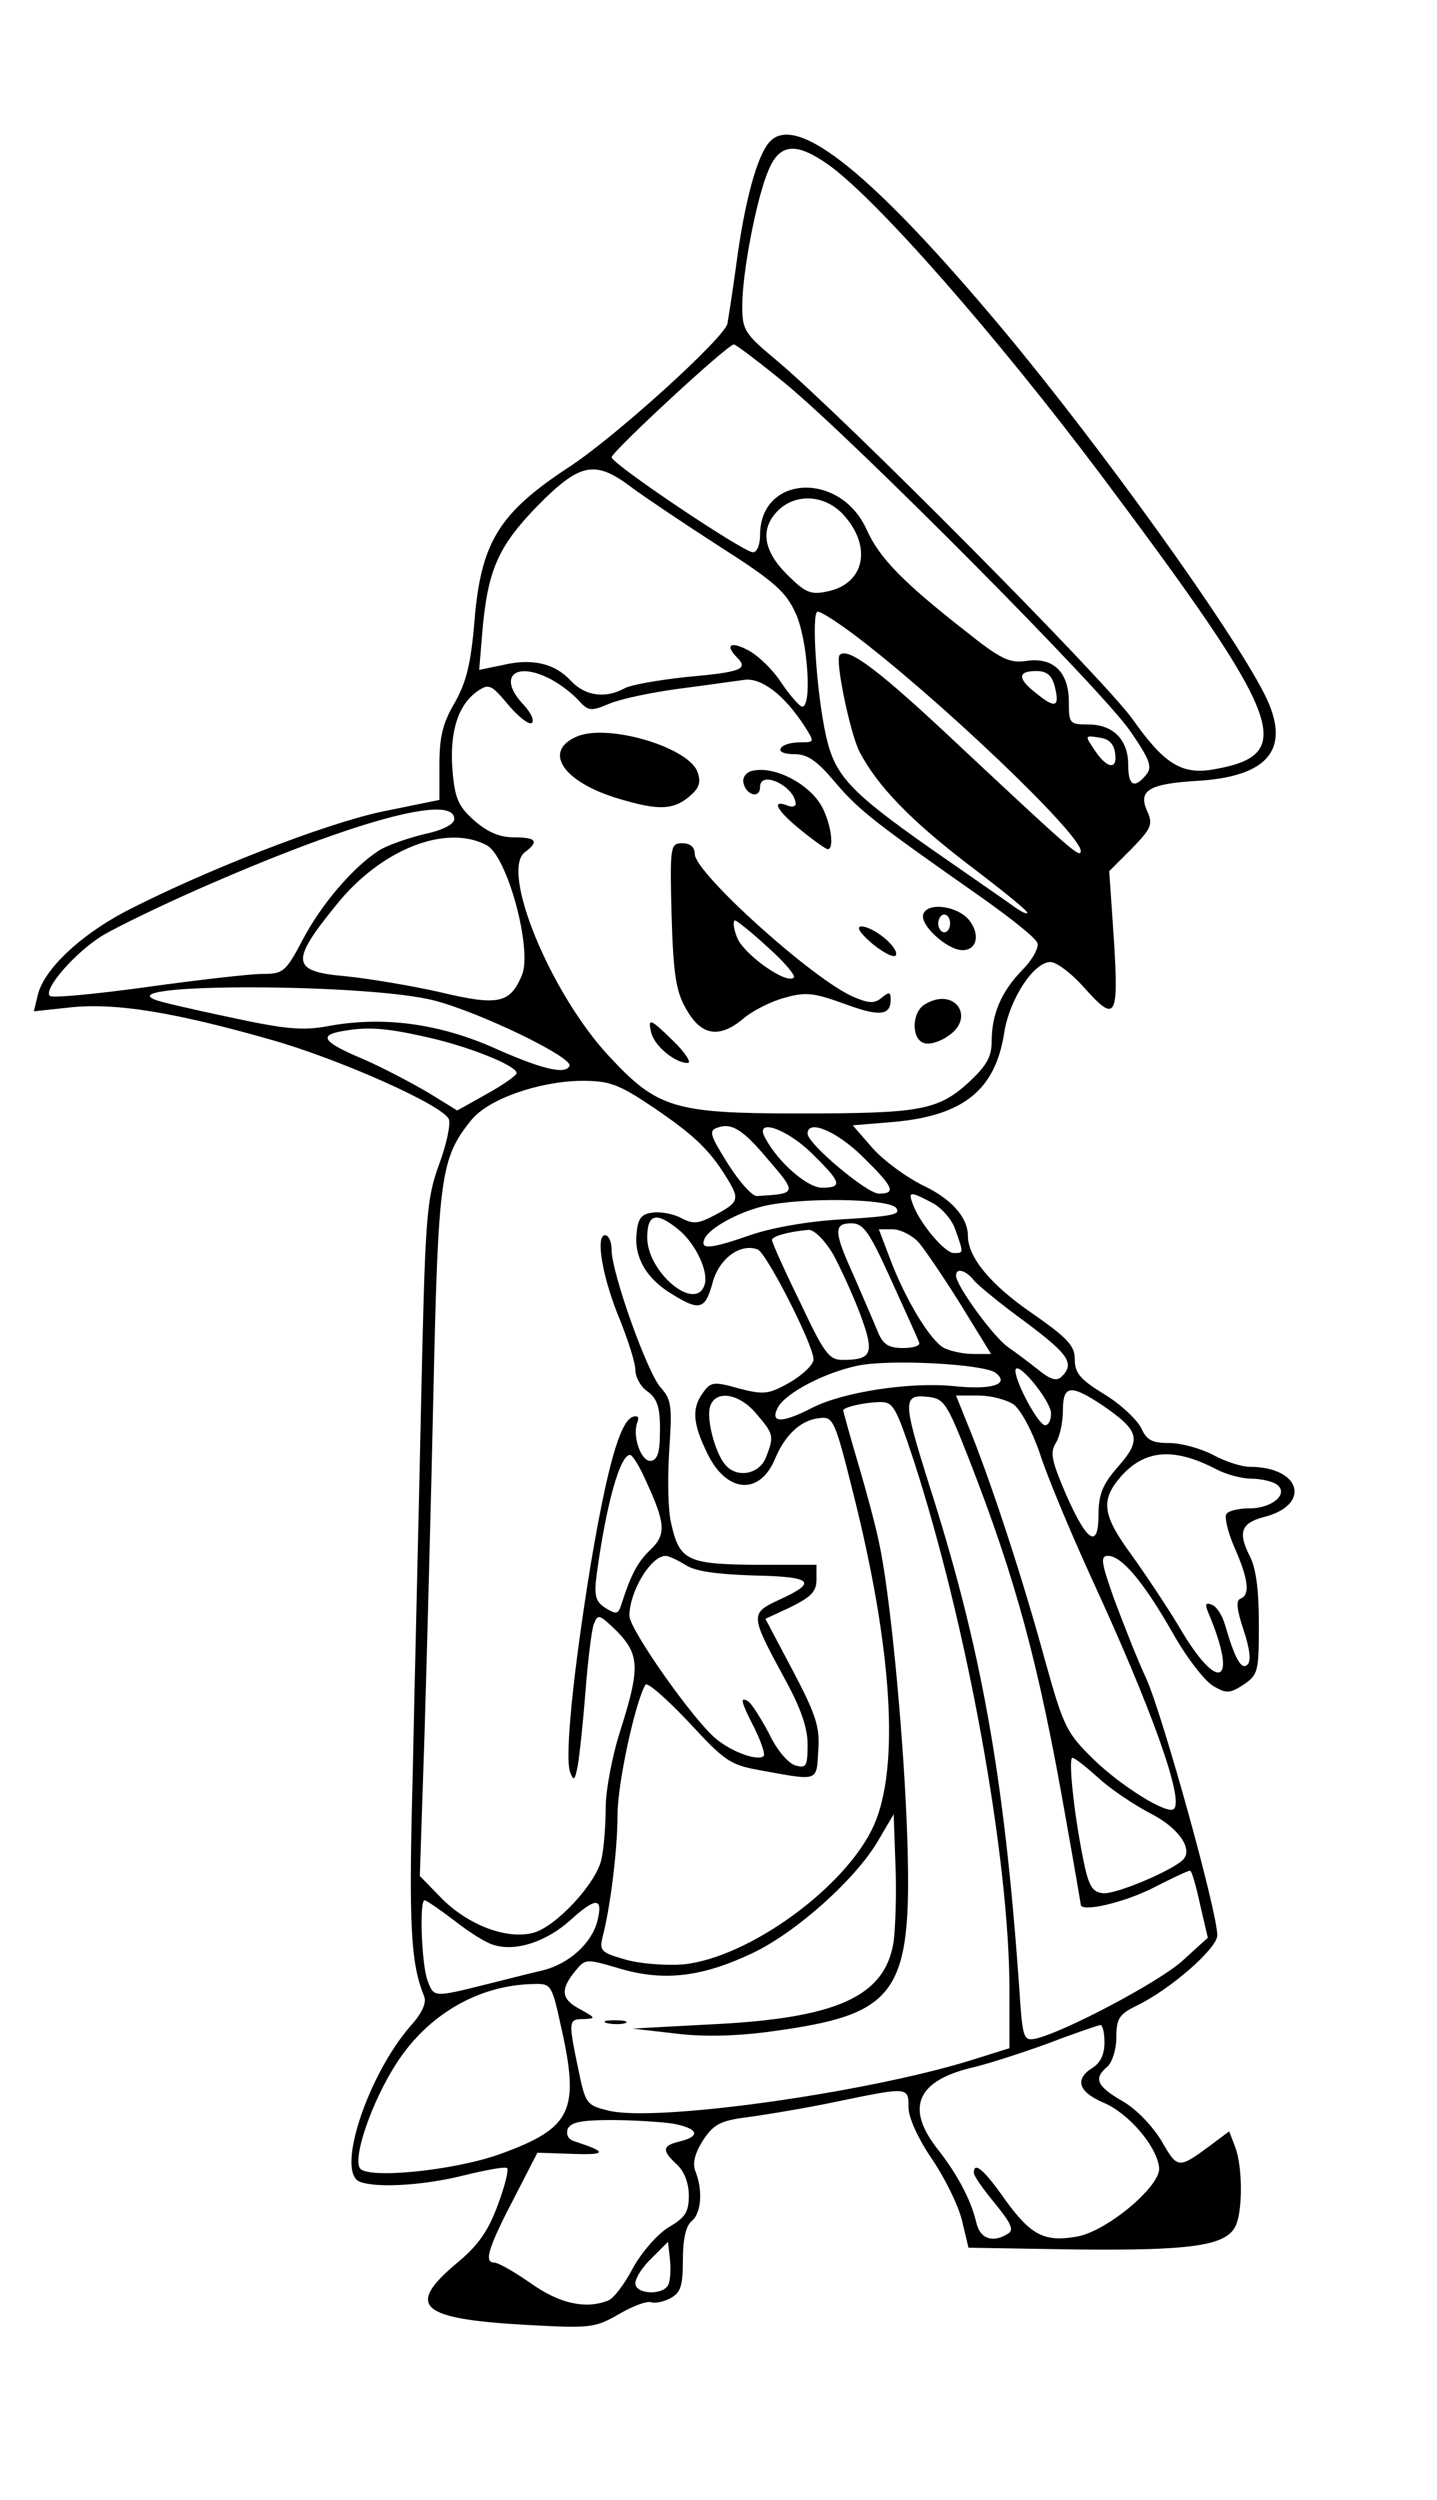 <?xml version="1.0" standalone="no"?>
<!DOCTYPE svg PUBLIC "-//W3C//DTD SVG 20010904//EN"
 "http://www.w3.org/TR/2001/REC-SVG-20010904/DTD/svg10.dtd">
<svg version="1.0" xmlns="http://www.w3.org/2000/svg"
 width="242pt" height="421pt" viewBox="0 0 242 421"
 preserveAspectRatio="xMidYMid meet">

<g transform="translate(0,421) scale(0.1,-0.1)"
fill="#000000" stroke="none">
<path d="M1296 3971 c-21 -23 -42 -100 -56 -206 -6 -44 -13 -89 -15 -100 -5
-24 -188 -190 -266 -241 -119 -78 -149 -127 -160 -260 -6 -73 -14 -103 -33
-137 -20 -34 -26 -57 -26 -104 l0 -60 -98 -20 c-97 -21 -298 -99 -433 -169
-75 -40 -134 -96 -145 -138 l-7 -29 65 7 c74 7 170 -8 335 -55 116 -33 291
-111 299 -134 3 -8 -4 -43 -17 -77 -21 -59 -23 -85 -30 -408 -4 -190 -11 -469
-14 -620 -7 -256 -3 -316 19 -371 5 -11 -3 -29 -23 -51 -72 -83 -126 -246 -85
-262 29 -11 109 -6 176 11 37 9 69 15 72 12 3 -3 -4 -31 -16 -63 -16 -43 -33
-68 -70 -98 -85 -72 -61 -93 119 -103 107 -6 115 -5 155 18 24 14 48 23 55 20
7 -2 21 1 32 7 17 9 21 20 21 64 0 35 5 58 15 66 16 13 19 52 6 84 -5 13 -1
30 13 52 18 27 29 33 76 39 30 4 97 15 149 26 121 25 121 25 121 -10 0 -17 16
-52 39 -86 22 -32 45 -79 51 -104 l11 -46 181 -3 c191 -2 251 6 268 38 13 24
13 101 0 135 l-10 26 -32 -24 c-54 -40 -55 -39 -82 8 -16 26 -43 54 -66 67
-43 25 -49 38 -25 58 8 7 15 29 15 49 0 32 5 39 33 53 57 27 137 97 137 119 0
40 -91 367 -119 431 -16 34 -40 96 -55 136 -22 62 -23 72 -10 72 23 0 60 -44
109 -130 23 -41 54 -81 68 -89 22 -13 28 -13 51 2 25 17 26 22 26 103 0 58 -5
95 -16 115 -19 38 -14 54 23 64 82 20 65 85 -23 85 -13 0 -41 9 -61 20 -21 11
-54 20 -74 20 -29 0 -38 5 -47 25 -7 14 -34 40 -62 57 -41 25 -50 36 -50 59 0
23 -12 36 -74 79 -68 47 -106 93 -106 129 0 31 -28 62 -74 84 -29 14 -67 42
-86 63 l-34 39 72 6 c115 11 168 54 183 149 9 58 50 120 78 120 10 0 34 -18
54 -40 56 -63 61 -57 53 76 l-8 117 38 38 c33 34 36 41 26 63 -16 35 3 46 83
51 123 7 161 55 114 147 -56 110 -274 414 -440 613 -220 263 -348 366 -393
316z m100 -39 c83 -60 284 -290 459 -523 307 -410 330 -469 192 -494 -56 -11
-86 8 -139 83 -47 67 -490 513 -600 605 -54 45 -58 51 -58 92 0 56 24 181 44
228 19 46 47 48 102 9z m-72 -369 c117 -97 535 -518 580 -585 33 -48 37 -60
26 -73 -20 -24 -30 -18 -30 17 0 42 -25 68 -67 68 -32 0 -33 2 -33 38 0 51
-27 76 -72 69 -28 -4 -43 3 -103 51 -106 83 -144 123 -165 169 -44 100 -180
94 -180 -8 0 -16 -5 -29 -12 -29 -16 0 -238 149 -238 160 0 9 195 190 206 190
3 0 43 -30 88 -67z m-260 -174 c23 -17 90 -62 149 -100 91 -58 111 -76 127
-112 20 -43 28 -157 11 -157 -4 0 -20 18 -35 40 -14 22 -39 46 -56 55 -30 16
-40 9 -18 -13 19 -19 4 -24 -86 -32 -46 -5 -93 -13 -104 -19 -33 -18 -67 -13
-91 13 -27 29 -65 38 -115 26 l-39 -8 5 61 c9 106 26 146 93 215 72 73 97 78
159 31z m360 -50 c45 -53 30 -113 -31 -125 -28 -6 -37 -2 -68 29 -40 40 -45
77 -15 107 31 31 83 27 114 -11z m12 -196 c140 -105 384 -337 384 -366 0 -13
-14 -1 -201 174 -140 132 -191 170 -205 156 -8 -8 17 -129 33 -162 30 -58 86
-116 184 -191 54 -41 99 -77 99 -81 0 -3 -9 1 -19 8 -11 8 -76 53 -145 101
-135 95 -160 122 -175 189 -16 72 -25 209 -14 209 6 0 32 -17 59 -37z m-508
-77 c15 -8 35 -23 46 -35 17 -19 21 -19 52 -6 19 8 71 19 116 25 46 6 95 13
110 15 29 5 68 -24 103 -78 17 -27 17 -27 -8 -27 -14 0 -29 -4 -32 -10 -4 -6
6 -10 23 -10 22 0 38 -11 69 -48 40 -47 66 -67 247 -194 48 -34 91 -68 93 -76
3 -7 -8 -28 -25 -45 -36 -37 -52 -75 -52 -121 0 -26 -9 -41 -39 -69 -52 -47
-82 -52 -286 -52 -210 0 -238 9 -319 96 -99 106 -184 313 -142 344 24 18 20
25 -19 25 -24 0 -44 9 -66 28 -27 24 -33 37 -37 85 -5 64 9 110 42 133 19 13
23 12 52 -23 18 -21 36 -35 40 -30 4 4 -2 17 -14 30 -45 47 -15 75 46 43z
m848 -11 c9 -35 2 -39 -29 -14 -34 26 -34 39 -2 39 18 0 26 -7 31 -25z m102
-114 c4 -29 -15 -25 -36 8 -15 22 -15 23 9 19 16 -2 25 -10 27 -27z m-1113
-110 c0 -9 -19 -19 -52 -26 -28 -7 -63 -19 -76 -28 -43 -28 -96 -90 -127 -149
-29 -55 -33 -58 -68 -58 -20 0 -108 -10 -194 -22 -87 -12 -161 -19 -164 -15
-12 11 45 76 91 103 24 14 94 48 155 75 263 116 435 163 435 120z m54 -44 c35
-17 78 -176 60 -219 -20 -48 -40 -52 -137 -29 -48 11 -120 23 -159 27 -93 8
-95 24 -16 121 74 92 183 136 252 100z m-87 -262 c77 -20 234 -96 227 -110 -7
-15 -46 -6 -133 33 -91 39 -183 51 -274 34 -43 -8 -72 -5 -165 15 -61 13 -119
26 -127 30 -70 28 363 27 472 -2z m-20 -60 c72 -15 158 -49 158 -62 0 -4 -23
-20 -50 -35 l-50 -28 -47 29 c-27 16 -76 42 -110 57 -67 28 -77 40 -40 47 42
8 72 7 139 -8z m387 -119 c68 -46 95 -71 124 -118 23 -37 22 -42 -17 -63 -30
-16 -38 -17 -59 -6 -13 7 -35 11 -48 9 -19 -2 -25 -10 -27 -36 -4 -40 17 -76
61 -102 45 -28 55 -25 67 20 11 41 47 67 76 56 15 -6 94 -161 94 -185 0 -9
-18 -26 -40 -39 -36 -20 -43 -21 -86 -10 -42 12 -47 11 -60 -7 -19 -26 -18
-51 7 -102 32 -67 88 -72 114 -10 17 41 44 66 75 69 23 3 26 -3 56 -123 67
-265 79 -464 36 -562 -46 -104 -211 -224 -322 -235 -28 -2 -71 1 -96 8 -42 12
-45 15 -39 39 13 50 25 147 25 206 0 52 30 190 47 218 3 5 35 -23 72 -62 61
-66 70 -73 121 -82 99 -18 95 -20 98 33 3 40 -4 61 -43 135 l-46 87 43 20 c34
17 43 26 43 46 l0 25 -102 0 c-116 1 -129 7 -143 71 -5 21 -6 75 -3 121 5 74
4 86 -14 106 -23 25 -83 194 -83 232 0 14 -5 25 -11 25 -17 0 -4 -74 26 -145
13 -33 25 -70 25 -82 0 -12 9 -28 19 -35 20 -14 24 -31 22 -85 -1 -22 -6 -33
-16 -33 -16 0 -30 42 -22 64 4 10 1 13 -8 10 -21 -9 -42 -82 -70 -247 -30
-184 -44 -325 -35 -351 6 -16 8 -15 13 11 3 17 9 73 13 125 4 51 10 102 14
113 7 18 9 17 39 -12 38 -39 39 -62 6 -166 -14 -43 -25 -102 -25 -131 0 -29
-3 -68 -7 -86 -8 -41 -78 -116 -116 -125 -44 -11 -107 13 -151 56 l-39 40 8
242 c4 133 11 393 15 577 8 358 12 390 63 453 28 36 114 66 186 67 47 0 62 -5
120 -44z m194 -88 c50 -58 49 -58 -18 -62 -8 -1 -30 24 -49 54 -30 48 -33 56
-18 61 24 9 43 -3 85 -53z m74 10 c50 -49 53 -58 17 -58 -24 0 -73 42 -95 83
-20 35 34 18 78 -25z m85 -5 c53 -52 58 -63 28 -63 -20 0 -120 84 -120 101 0
25 49 4 92 -38z m117 -78 c16 -8 34 -28 40 -46 14 -40 14 -39 -3 -39 -15 0
-58 51 -69 83 -8 21 -4 21 32 2z m-60 -9 c9 -11 -6 -14 -86 -19 -60 -3 -121
-14 -157 -26 -69 -24 -87 -26 -80 -8 7 18 55 45 100 56 64 15 210 13 223 -3z
m-367 -36 c29 -23 53 -73 44 -95 -16 -44 -96 23 -96 81 0 40 15 44 52 14z
m359 -86 c24 -53 46 -101 47 -105 2 -5 -10 -9 -27 -9 -25 0 -34 6 -43 28 -6
15 -24 56 -39 91 -35 77 -36 91 -5 91 20 0 30 -14 67 -96z m-98 44 c13 -24 34
-70 46 -102 24 -65 20 -76 -30 -76 -23 0 -31 11 -72 98 -26 53 -47 100 -47
104 0 6 27 14 62 17 9 0 26 -16 41 -41z m144 20 c11 -13 43 -60 71 -105 l51
-83 -30 0 c-17 0 -39 5 -49 10 -23 12 -65 81 -91 150 l-19 50 23 0 c13 0 33
-10 44 -22z m94 -65 c8 -9 47 -41 87 -70 72 -54 82 -69 60 -91 -8 -8 -18 -6
-39 11 -15 12 -39 30 -52 39 -24 17 -87 103 -87 120 0 14 17 9 31 -9z m36
-155 c24 -19 -6 -29 -72 -22 -74 7 -184 -10 -236 -36 -52 -27 -73 -27 -59 0
13 24 77 58 133 70 54 12 216 3 234 -12z m93 -68 c0 -11 -4 -20 -10 -20 -11 0
-50 72 -50 92 1 21 60 -51 60 -72z m86 14 c64 -44 68 -58 24 -107 -23 -27 -30
-44 -30 -77 0 -59 -19 -48 -55 34 -24 56 -27 70 -17 86 7 11 12 36 12 55 0 43
13 44 66 9z m-582 -15 c29 -34 30 -37 16 -73 -11 -29 -50 -36 -69 -12 -17 20
-32 78 -25 98 9 28 49 22 78 -13z m357 -74 c80 -205 118 -345 164 -608 14 -78
25 -143 25 -144 0 -14 72 3 120 27 33 17 61 30 64 30 3 0 10 -25 17 -57 l13
-56 -44 -40 c-41 -36 -198 -119 -246 -130 -21 -4 -22 0 -28 92 -25 352 -64
569 -152 843 -43 137 -44 150 -3 146 29 -3 33 -9 70 -103z m76 90 c12 -9 31
-44 44 -82 12 -38 51 -131 86 -208 102 -221 157 -375 140 -391 -10 -11 -89 38
-136 84 -45 44 -50 55 -80 162 -37 136 -87 289 -124 383 l-27 67 38 0 c21 0
47 -7 59 -15z m-169 -92 c91 -280 162 -672 162 -895 l0 -97 -67 -21 c-179 -55
-531 -104 -609 -84 -36 9 -38 11 -50 69 -17 82 -17 85 9 85 21 1 20 2 -5 16
-33 17 -35 33 -10 64 18 22 18 22 76 5 74 -22 139 -14 223 26 74 35 173 124
211 188 l27 46 3 -85 c2 -47 0 -105 -3 -129 -14 -93 -95 -130 -310 -140 l-130
-7 70 -8 c45 -6 101 -5 155 2 227 30 248 61 237 352 -7 169 -29 394 -47 474
-5 25 -21 85 -35 132 -14 47 -25 88 -25 89 0 5 32 13 60 14 24 1 28 -6 58 -96z
m510 -17 c17 -9 44 -16 59 -16 15 0 34 -4 42 -9 23 -15 -5 -41 -45 -41 -18 0
-36 -4 -39 -10 -3 -5 3 -31 14 -56 23 -52 27 -80 10 -86 -8 -3 -6 -19 5 -52
11 -33 13 -53 7 -59 -10 -10 -21 8 -38 67 -5 17 -15 32 -23 34 -10 4 -11 0 -5
-14 51 -121 17 -137 -49 -24 -19 32 -55 86 -80 121 -50 68 -53 93 -18 133 40
45 89 49 160 12z m-961 -18 c34 -73 35 -92 9 -117 -22 -21 -33 -41 -50 -94 -5
-15 -8 -16 -26 -5 -17 11 -20 20 -15 58 16 117 39 200 56 200 4 0 16 -19 26
-42z m67 -143 c16 -11 53 -16 115 -18 100 -2 109 -11 43 -41 -49 -23 -49 -25
9 -132 27 -49 39 -83 39 -111 0 -37 -2 -41 -20 -36 -12 3 -32 26 -45 54 -14
26 -29 50 -35 54 -15 9 -12 -1 11 -46 11 -23 18 -43 15 -46 -9 -9 -52 6 -79
28 -37 29 -147 185 -147 208 0 41 36 101 61 101 5 0 20 -7 33 -15z m697 -360
c21 -19 60 -45 87 -59 47 -24 72 -60 54 -78 -20 -19 -115 -59 -135 -56 -18 2
-24 13 -33 58 -16 80 -25 170 -18 170 4 0 24 -16 45 -35z m-1086 -239 c24 -19
54 -38 66 -41 37 -12 89 5 130 42 43 39 55 38 45 -2 -10 -38 -48 -72 -92 -83
-22 -5 -61 -15 -89 -22 -96 -24 -94 -24 -105 5 -10 26 -14 135 -5 135 3 0 25
-15 50 -34z m179 -175 c33 -145 20 -174 -101 -218 -77 -28 -225 -43 -237 -24
-12 19 21 114 62 177 53 82 138 131 229 133 31 1 32 0 47 -68z m916 -31 c0
-19 -7 -34 -20 -42 -31 -19 -24 -41 19 -59 42 -18 89 -73 93 -109 4 -30 -86
-106 -137 -116 -55 -10 -78 1 -121 60 -37 53 -54 67 -54 47 0 -5 16 -28 36
-52 26 -32 32 -44 22 -50 -26 -17 -48 -9 -54 19 -9 38 -32 81 -65 123 -55 70
-35 116 61 138 25 6 81 24 125 40 44 17 83 30 88 31 4 0 7 -13 7 -30z m-727
-136 c43 -8 48 -21 12 -30 -30 -7 -31 -15 -5 -39 12 -11 20 -31 20 -52 0 -28
-6 -37 -33 -53 -19 -11 -46 -42 -61 -69 -14 -27 -33 -52 -42 -55 -38 -15 -82
-5 -130 29 -27 19 -55 35 -62 35 -18 0 -9 27 37 115 l36 70 60 -2 c57 -2 58 3
3 21 -11 3 -15 11 -12 21 5 11 22 15 73 15 36 0 83 -3 104 -6z m-7 -270 c-7
-20 -56 -18 -56 1 0 9 12 28 28 43 l27 27 3 -28 c2 -16 1 -35 -2 -43z"/>
<path d="M972 2970 c-59 -25 -24 -77 70 -105 67 -20 91 -19 118 3 17 14 21 24
15 41 -13 42 -150 83 -203 61z"/>
<path d="M1267 2912 c-10 -2 -17 -11 -15 -20 4 -21 28 -28 28 -7 0 29 59 1 60
-29 0 -4 -7 -6 -15 -2 -27 10 -16 -10 24 -42 22 -18 42 -32 45 -32 11 0 6 41
-9 70 -20 39 -80 71 -118 62z"/>
<path d="M1131 2668 c3 -102 8 -129 25 -158 25 -44 55 -49 95 -16 16 14 48 30
71 36 35 10 49 8 99 -10 59 -22 79 -21 79 7 0 13 -3 13 -15 3 -12 -10 -21 -10
-47 1 -67 28 -268 209 -268 241 0 12 -8 18 -21 18 -20 0 -21 -4 -18 -122z
m163 -54 c27 -24 46 -47 43 -50 -12 -13 -86 40 -96 68 -6 15 -7 28 -3 28 4 -1
29 -21 56 -46z"/>
<path d="M1555 2671 c-7 -18 40 -61 66 -61 23 0 30 24 13 48 -18 26 -71 34
-79 13z m45 -16 c0 -8 -4 -15 -10 -15 -5 0 -10 7 -10 15 0 8 5 15 10 15 6 0
10 -7 10 -15z"/>
<path d="M1470 2620 c20 -16 37 -24 39 -18 4 13 -38 48 -59 48 -9 -1 0 -13 20
-30z"/>
<path d="M1558 2519 c-22 -12 -24 -57 -3 -65 8 -4 27 1 41 11 48 31 12 84 -38
54z"/>
<path d="M1097 2470 c6 -22 40 -50 61 -50 7 0 -3 16 -22 35 -41 40 -46 43 -39
15z"/>
<path d="M1023 803 c9 -2 23 -2 30 0 6 3 -1 5 -18 5 -16 0 -22 -2 -12 -5z"/>
</g>
</svg>
